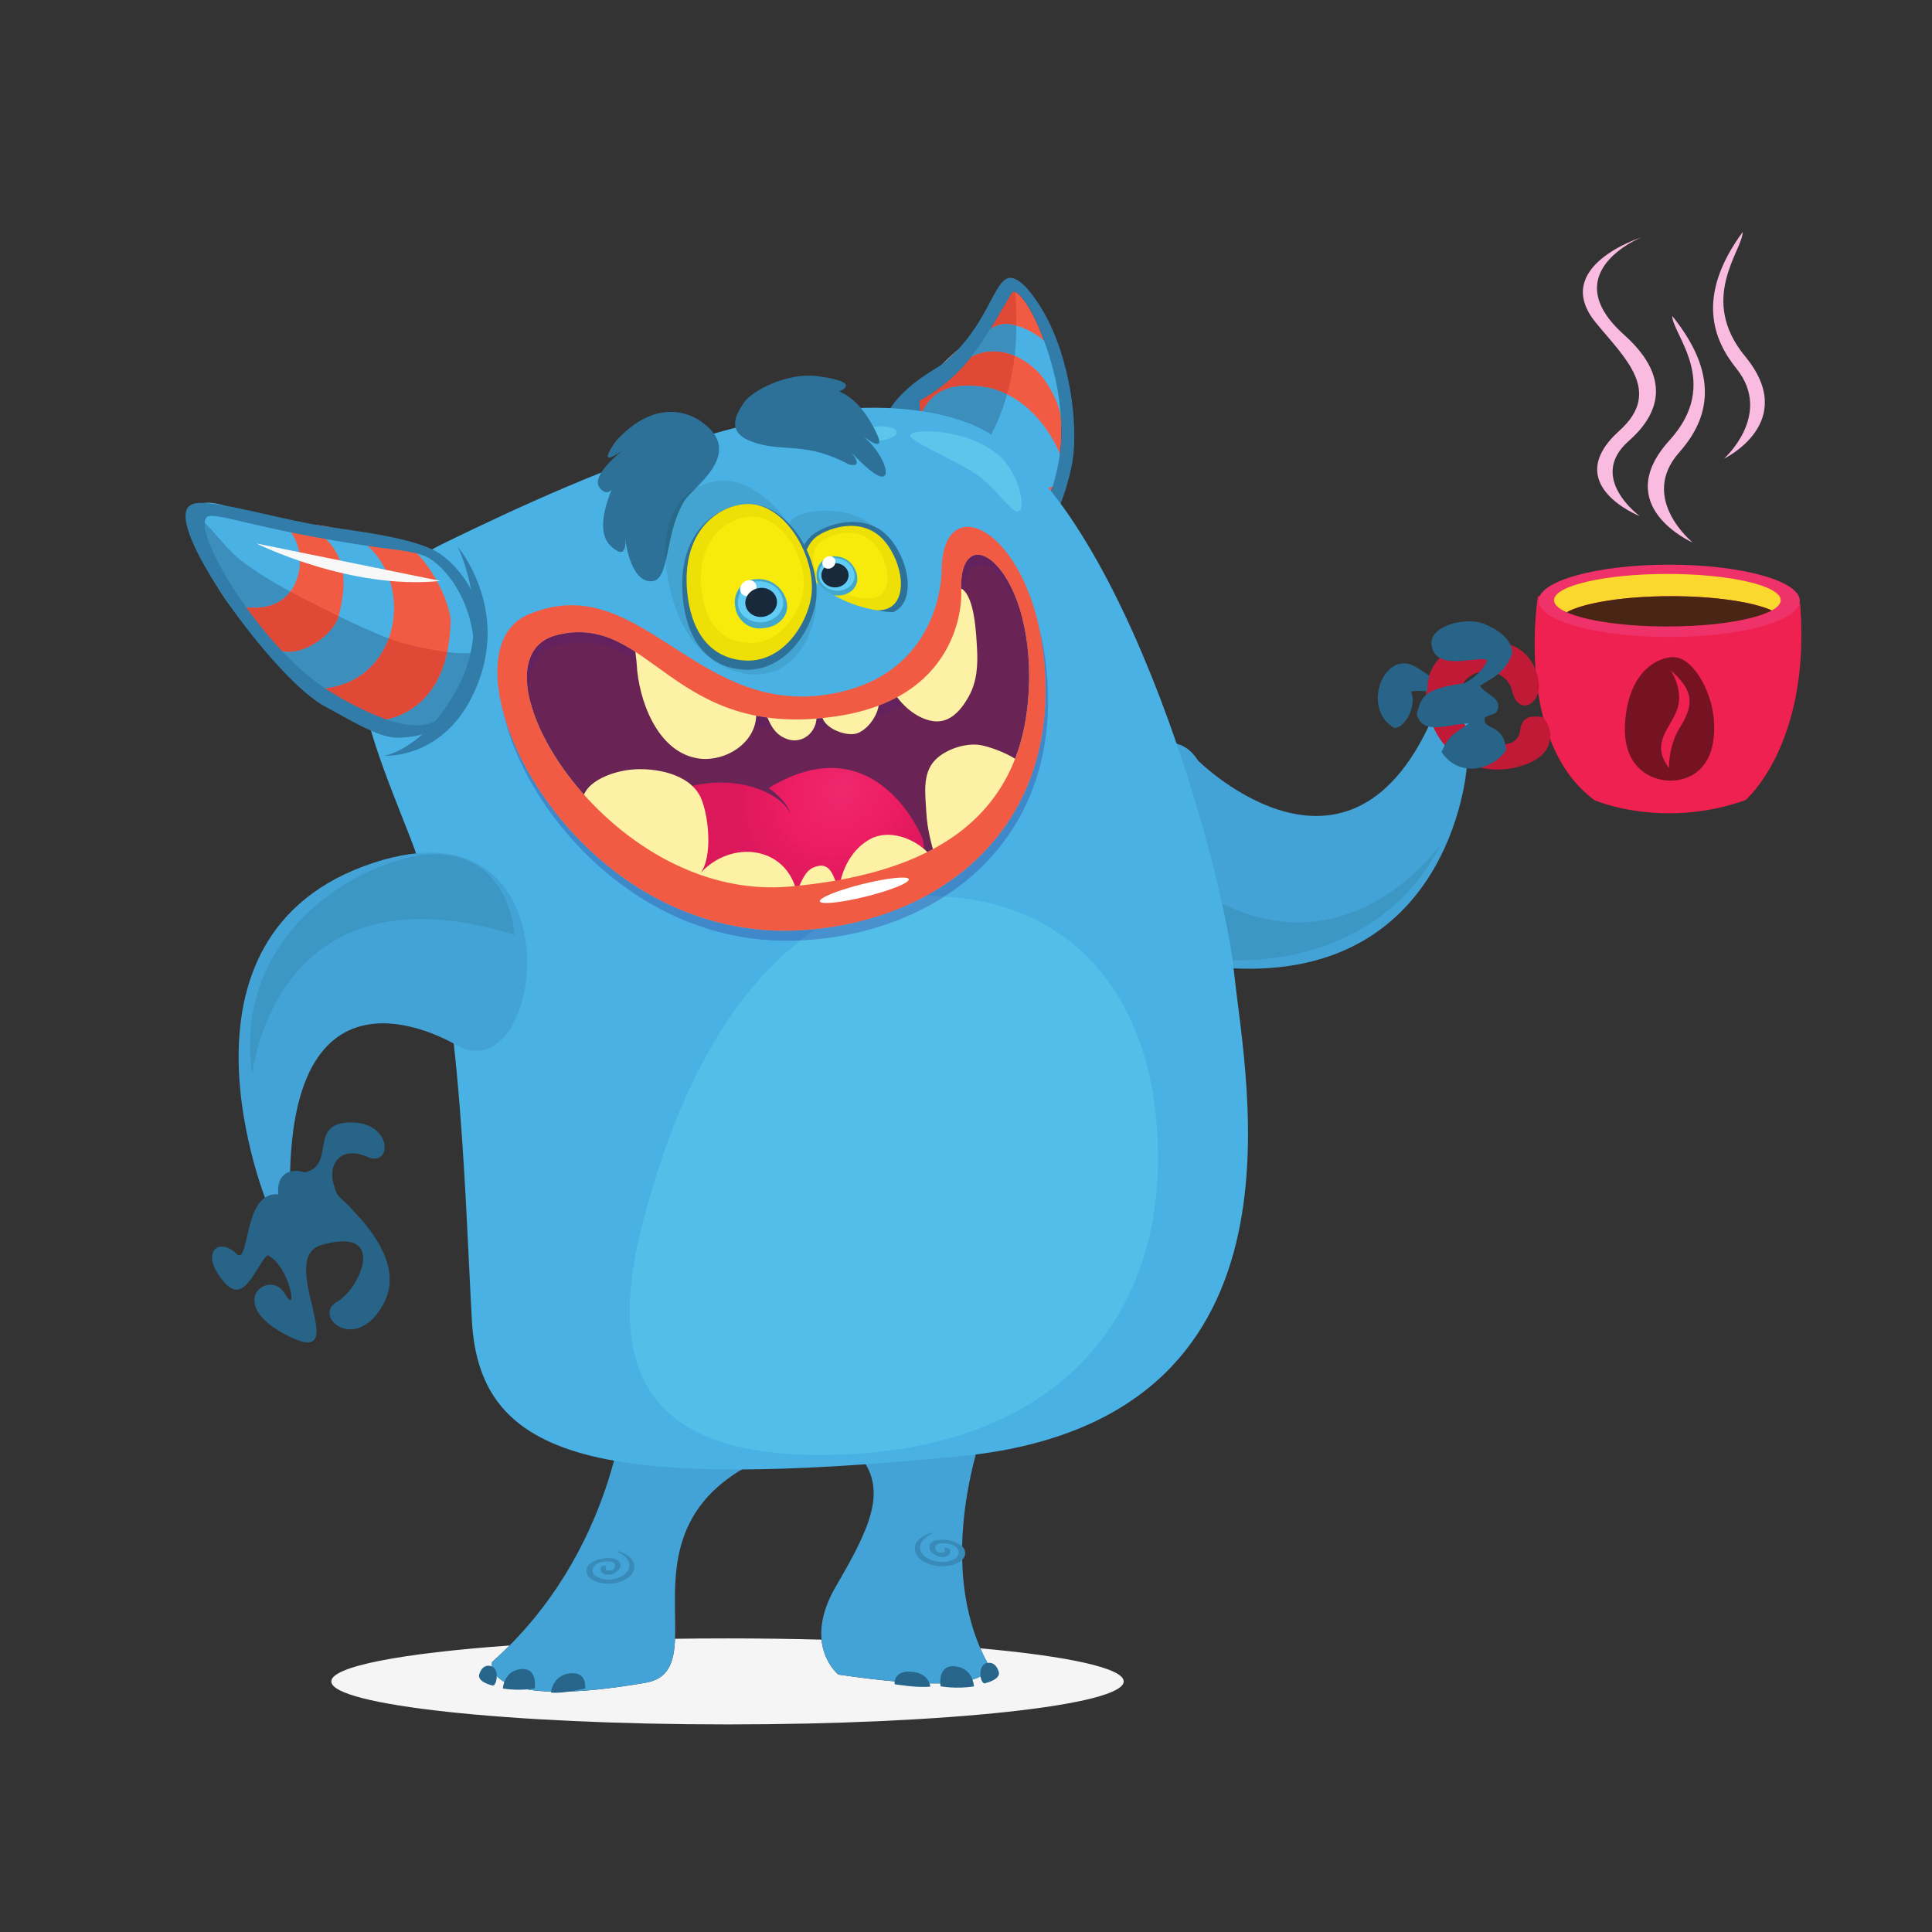 <svg xmlns="http://www.w3.org/2000/svg" xmlns:xlink="http://www.w3.org/1999/xlink" width="125" viewBox="-15 -15 400 400" height="125" version="1.0"><rect x="-15" y="-15" width="400" height="400" fill="#333333" stroke="none"/><defs><clipPath id="a"><path d="M 53.422 324.156 L 217.82 324.156 L 217.82 342.023 L 53.422 342.023 Z M 53.422 324.156"/></clipPath><clipPath id="b"><path d="M 114 144 L 176.395 144 L 176.395 173.375 L 114 173.375 Z M 114 144"/></clipPath><clipPath id="c"><path d="M 175.898 158.379 C 175.898 158.379 166.332 134.66 144.16 148.156 C 144.16 148.156 147.805 150.625 148.621 153.418 C 145.457 146.578 125.59 141.832 114.051 157.492 C 114.051 157.492 119.031 161.793 128.992 167.645 C 150.789 180.461 179.914 168.137 175.898 158.379"/></clipPath><clipPath id="d"><path d="M 175.898 158.379 C 175.898 158.379 166.332 134.66 144.16 148.156 C 144.16 148.156 147.805 150.625 148.621 153.418 C 145.457 146.578 125.59 141.832 114.051 157.492 C 114.051 157.492 119.031 161.793 128.992 167.645 C 150.789 180.461 179.914 168.137 175.898 158.379"/></clipPath><clipPath id="e"><path d="M 200.016 166.672 L 160.086 103.082 L 93.953 148.449 L 133.879 212.039 Z M 200.016 166.672"/></clipPath><clipPath id="g"><path d="M 302.629 108.43 L 357.961 108.43 L 357.961 153.469 L 302.629 153.469 Z M 302.629 108.43"/></clipPath><clipPath id="h"><path d="M 339 33.039 L 351 33.039 L 351 80 L 339 80 Z M 339 33.039"/></clipPath><radialGradient gradientTransform="matrix(-.879 .603 -.497 -.791 159.206 148.788)" xmlns:xlink="http://www.w3.org/1999/xlink" gradientUnits="userSpaceOnUse" xlink:type="simple" r="23.539" xlink:actuate="onLoad" cx="0" id="f" cy="0" xlink:show="other" fx="0" fy="0"><stop stop-color="#EF286D" offset="0"/><stop stop-color="#EF276C" offset=".031"/><stop stop-color="#EF276B" offset=".059"/><stop stop-color="#EF276B" offset=".07"/><stop stop-color="#EF266B" offset=".082"/><stop stop-color="#EF266B" offset=".094"/><stop stop-color="#EE266B" offset=".105"/><stop stop-color="#EE256A" offset=".117"/><stop stop-color="#EE256A" offset=".145"/><stop stop-color="#EE256A" offset=".156"/><stop stop-color="#EE2469" offset=".168"/><stop stop-color="#EE2469" offset=".18"/><stop stop-color="#EE2369" offset=".191"/><stop stop-color="#EE2368" offset=".215"/><stop stop-color="#EE2368" offset=".227"/><stop stop-color="#EE2268" offset=".23"/><stop stop-color="#EE2267" offset=".277"/><stop stop-color="#EE2167" offset=".297"/><stop stop-color="#EE2167" offset=".316"/><stop stop-color="#EE2167" offset=".324"/><stop stop-color="#EE2066" offset=".332"/><stop stop-color="#EE1F66" offset=".352"/><stop stop-color="#EE1F65" offset=".371"/><stop stop-color="#EE1F65" offset=".391"/><stop stop-color="#EE1F64" offset=".406"/><stop stop-color="#EE1E64" offset=".422"/><stop stop-color="#EE1E64" offset=".438"/><stop stop-color="#EE1D63" offset=".453"/><stop stop-color="#ED1D63" offset=".469"/><stop stop-color="#EC1D62" offset=".5"/><stop stop-color="#EC1D62" offset=".508"/><stop stop-color="#EB1D62" offset=".539"/><stop stop-color="#EB1D62" offset=".566"/><stop stop-color="#EA1C62" offset=".578"/><stop stop-color="#E91C62" offset=".582"/><stop stop-color="#E91B61" offset=".586"/><stop stop-color="#E81B61" offset=".59"/><stop stop-color="#E71B60" offset=".613"/><stop stop-color="#E71B60" offset=".637"/><stop stop-color="#E61A60" offset=".656"/><stop stop-color="#E51A5F" offset=".676"/><stop stop-color="#E41A5F" offset=".715"/><stop stop-color="#E41A5F" offset=".723"/><stop stop-color="#E31A5F" offset=".738"/><stop stop-color="#E31A5E" offset=".754"/><stop stop-color="#E2195E" offset=".766"/><stop stop-color="#E2195E" offset=".777"/><stop stop-color="#E1195E" offset=".805"/><stop stop-color="#E1195D" offset=".816"/><stop stop-color="#E1195D" offset=".824"/><stop stop-color="#E0195D" offset=".832"/><stop stop-color="#DF185D" offset=".852"/><stop stop-color="#DF185D" offset=".859"/><stop stop-color="#DE185C" offset=".875"/><stop stop-color="#DD185C" offset=".891"/><stop stop-color="#DD185C" offset=".918"/><stop stop-color="#DC185B" offset=".926"/><stop stop-color="#DC185B" offset=".941"/><stop stop-color="#DB185B" offset=".953"/><stop stop-color="#DA185B" offset=".977"/><stop stop-color="#DA185A" offset=".98"/><stop stop-color="#DA185A" offset="1"/></radialGradient></defs><g clip-path="url(#a)"><path fill="#F5F5F5" d="M 135.621 324.215 C 131.938 324.215 128.312 324.242 124.758 324.293 C 124.562 329.121 123.469 332.594 118.613 333.402 C 110.914 334.734 105.066 335.25 100.637 335.25 C 85.348 335.25 86.875 329.113 86.875 329.113 C 88.137 327.988 89.348 326.844 90.5 325.684 C 68.266 327.277 53.594 330.012 53.594 333.121 C 53.594 338.039 90.316 342.023 135.621 342.023 C 180.926 342.023 217.652 338.039 217.652 333.121 C 217.652 330.363 206.102 327.898 187.965 326.266 C 188.289 327.012 188.629 327.75 189 328.484 C 189 328.484 193.105 333.531 178.602 333.531 C 174.023 333.531 167.586 333.027 158.582 331.703 C 158.582 331.703 155.559 329.289 155.09 324.469 C 148.852 324.305 142.328 324.215 135.621 324.215"/></g><path fill="#43A3D6" d="M 163.391 286.879 C 168.535 293.801 165.203 301.246 158.074 313.422 C 150.941 325.602 158.582 331.703 158.582 331.703 C 196.102 337.219 189 328.484 189 328.484 C 176.973 304.559 191.289 273.777 191.289 273.777 C 191.289 273.777 186.449 266.348 174.219 272.957 C 163.754 278.609 163.391 286.879 163.391 286.879"/><path fill="#28658B" d="M 191.785 331.172 C 191.785 331.172 191.285 328.895 189.316 329.312 C 187.344 329.734 187.887 333.434 188.816 333.527 C 192.426 332.648 191.785 331.172 191.785 331.172"/><path fill="#28658B" d="M 186.656 334.148 C 186.656 334.148 186.453 330.328 182.715 329.988 C 178.977 329.648 179.734 334.121 179.734 334.121 C 179.734 334.121 182.922 334.754 186.656 334.148"/><path fill="#28658B" d="M 177.613 334.188 C 177.613 334.188 177.391 331.336 173.605 331.109 C 169.816 330.887 170.227 333.703 170.227 333.703 C 170.227 333.703 175.125 334.516 177.613 334.188"/><path fill="#388AB8" d="M 184.727 305.934 C 183.941 303.484 176.652 302.773 177.488 305.734 C 177.773 306.738 179.734 307.934 181.215 307.098 C 181.887 306.719 182.078 305.43 180.766 305.43 C 180.582 305.43 180.406 305.566 180.586 305.68 C 180.715 305.863 180.719 306.031 180.594 306.195 C 180.531 306.277 180.469 306.359 180.402 306.445 C 179.164 306.551 178.578 306.203 178.645 305.395 C 178.609 304.281 180.562 304.395 181.68 304.688 C 183.328 305.113 183.898 306.406 183.215 307.285 C 182.836 307.773 182.121 308.066 181.359 308.258 C 179.582 308.711 177.289 308.07 176.207 307.008 C 174.594 305.422 175.902 303.387 177.941 302.539 C 178.117 302.469 177.965 302.266 177.773 302.332 C 176.051 302.949 174.617 303.863 174.438 305.246 C 174.246 306.75 175.285 308.094 177.441 308.859 C 180.891 310.082 185.578 308.598 184.727 305.934"/><path fill="#43A3D6" d="M 143.156 286.875 C 111.293 301.09 134.113 330.816 118.613 333.402 C 84.34 339.32 86.875 329.113 86.875 329.113 C 112.582 306.262 114.406 274.953 114.406 274.953 C 114.406 274.953 119.016 267.77 130.668 274.16 C 140.633 279.621 143.156 286.875 143.156 286.875"/><path fill="#28658B" d="M 84.219 331.711 C 84.219 331.711 84.699 329.512 86.574 329.914 C 88.457 330.32 87.934 333.898 87.047 333.988 C 83.613 333.137 84.219 331.711 84.219 331.711"/><path fill="#28658B" d="M 89.105 334.586 C 89.105 334.586 89.301 330.898 92.863 330.566 C 96.426 330.238 95.703 334.562 95.703 334.562 C 95.703 334.562 92.664 335.172 89.105 334.586"/><path fill="#28658B" d="M 99.066 335.414 C 99.066 335.414 99.371 331.84 103 331.445 C 106.625 331.043 106.148 334.578 106.148 334.578 C 106.148 334.578 101.438 335.742 99.066 335.414"/><path fill="#388AB8" d="M 106.508 309.645 C 107.254 307.277 114.203 306.594 113.402 309.453 C 113.133 310.422 111.262 311.578 109.855 310.77 C 109.211 310.406 109.031 309.156 110.281 309.156 C 110.457 309.156 110.621 309.289 110.453 309.395 C 110.332 309.574 110.328 309.742 110.445 309.898 C 110.504 309.977 110.566 310.059 110.629 310.137 C 111.809 310.242 112.363 309.906 112.301 309.125 C 112.336 308.047 110.473 308.156 109.41 308.441 C 107.844 308.855 107.301 310.105 107.949 310.953 C 108.309 311.422 108.988 311.707 109.715 311.895 C 111.41 312.328 113.59 311.711 114.621 310.684 C 116.16 309.152 114.918 307.184 112.969 306.363 C 112.801 306.293 112.949 306.102 113.133 306.164 C 114.773 306.762 116.141 307.645 116.305 308.984 C 116.488 310.438 115.504 311.734 113.449 312.473 C 110.164 313.656 105.695 312.219 106.508 309.645"/><path fill="#F25B43" d="M 194.641 45.383 C 195.094 45.352 195.512 45.523 195.887 45.898 C 199.27 49.086 202.273 57.953 203.477 63.312 C 204.836 69.367 204.984 75.023 204.48 78.754 C 204.125 81.406 202.863 87.645 201.395 88.746 C 199.25 90.355 193.105 89.219 190.688 88.328 C 183.5 85.676 175.645 78.59 175.363 67.965 C 185.984 62.172 189.625 53.496 194.641 45.383"/><path fill="#4AB1E4" d="M 203.98 60.559 C 204.004 55.719 195.965 51.527 192.48 52.129 C 188.938 52.734 185.059 57.211 183.57 60.613 C 188.234 56.352 194.668 56.844 199.754 61.867 C 201.773 63.867 203.852 67.637 204.492 70.516 C 205.117 73.293 204.672 76.383 204.953 79.059 C 205.008 79.637 205.074 80.25 205.211 80.82 C 202.301 72.688 196.02 66.008 188.262 65.047 C 185.461 64.699 182.285 64.691 179.793 66.055 C 176.043 68.113 175.203 72.121 173.496 76.316 C 178.051 73.148 184.434 72.844 189.453 76.324 C 191.395 77.672 193.223 79.129 195.039 80.785 C 196.781 82.371 198.836 84.953 200.973 85.773 C 204.332 87.062 206.18 81.293 206.582 78.582 C 207.223 74.238 207.203 71.297 206.062 66.863 C 205.688 65.41 205.613 63.73 204.957 62.363 L 203.98 60.559" fill-rule="evenodd"/><path fill="#E14937" d="M 190.707 57.727 C 189.129 57.727 187.578 58.094 186.125 58.832 C 183.43 62.246 180.086 65.391 175.363 67.965 C 175.383 68.695 175.438 69.402 175.527 70.098 C 175.68 70.121 175.836 70.145 175.988 70.168 C 176.863 68.48 177.992 67.043 179.793 66.055 C 181.445 65.152 183.395 64.852 185.34 64.852 C 186.328 64.852 187.316 64.93 188.262 65.047 C 190.105 65.273 191.859 65.824 193.508 66.641 C 194.164 64.328 194.734 61.656 195.078 58.652 C 193.633 58.035 192.16 57.727 190.707 57.727 M 194.738 45.379 C 194.707 45.379 194.672 45.379 194.641 45.383 C 193.07 47.922 191.633 50.52 190.078 53.062 C 190.875 52.594 191.684 52.262 192.48 52.129 C 192.703 52.086 192.945 52.07 193.203 52.07 C 193.859 52.07 194.617 52.191 195.414 52.414 C 195.414 51.812 195.402 51.203 195.379 50.586 C 195.324 49.113 195.457 47.309 195.199 45.852 C 195.172 45.719 195.152 45.578 195.133 45.434 C 195.008 45.398 194.875 45.379 194.738 45.379"/><path fill="#3C8EBD" d="M 185.34 64.852 C 183.395 64.852 181.445 65.152 179.793 66.055 C 177.992 67.043 176.863 68.48 175.988 70.168 C 179.211 70.676 182.301 71.453 185.23 72.531 C 186.91 73.148 188.566 73.977 190.191 74.988 C 191.129 73.234 192.438 70.414 193.508 66.641 C 191.859 65.824 190.105 65.273 188.262 65.047 C 187.316 64.93 186.328 64.852 185.34 64.852 M 193.203 52.07 C 192.945 52.07 192.703 52.086 192.48 52.129 C 191.684 52.262 190.875 52.594 190.078 53.062 C 188.871 55.031 187.594 56.973 186.125 58.832 C 187.578 58.094 189.129 57.727 190.707 57.727 C 192.16 57.727 193.633 58.035 195.078 58.652 C 195.297 56.707 195.422 54.629 195.414 52.414 C 194.617 52.191 193.859 52.07 193.203 52.07"/><path fill="#E5CED1" d="M 183.504 57.195 C 182.34 58.266 181.113 59.395 179.934 60.5 C 180.172 60.34 180.367 60.199 180.508 60.078 C 181.621 59.129 182.613 58.164 183.504 57.195"/><path fill="#327CA9" d="M 180.02 85.422 C 183.352 88.641 190.527 92.523 195.473 92.562 C 197.512 92.574 201.609 92.77 203.355 91.277 C 204.785 90.051 206.57 83.465 207.047 80.566 C 208.301 72.965 206.531 59 201.02 49.523 C 199.465 46.859 196.367 42.16 193.848 42.551 C 190.617 43.266 189.578 52.352 180.508 60.078 C 178.781 61.551 169.207 65.852 167.27 74.254 C 166.23 78.777 174.438 80.023 180.02 85.422 M 175.363 67.965 C 185.984 62.172 189.625 53.496 194.641 45.383 C 195.094 45.352 195.512 45.523 195.887 45.898 C 199.27 49.086 202.273 57.953 203.477 63.312 C 204.836 69.367 204.984 75.023 204.48 78.754 C 204.125 81.406 202.863 87.645 201.395 88.746 C 199.25 90.355 193.105 89.219 190.688 88.328 C 183.5 85.676 175.645 78.59 175.363 67.965"/><path fill="#43A3D6" d="M 233.047 142.469 C 233.047 142.469 266.004 175.297 283.109 129.871 C 283.109 129.871 287.398 127.008 288.828 132.449 C 290.258 137.887 288.637 144.188 288.637 144.188 C 288.637 144.188 285.195 190.949 235.184 185.055 C 185.086 179.156 221.422 124.188 233.047 142.469"/><path fill="#3D97C4" d="M 283.195 159.906 C 283.195 159.906 271.949 175.969 253.738 175.969 C 248.949 175.969 243.684 174.859 238.012 172.059 C 239.012 176.586 239.746 180.578 240.195 183.82 C 240.617 183.828 241.051 183.832 241.48 183.832 C 256.453 183.832 274.41 177.621 283.195 159.906"/><path fill="#4AB1E4" d="M 185.23 72.531 C 215.672 83.754 238.102 163.094 240.5 186.336 C 242.906 209.578 258.125 279.305 183.629 286.52 C 109.137 293.734 84.305 287.32 82.703 258.469 C 81.102 229.617 80.297 184.734 69.887 158.285 C 59.473 131.84 49.941 110.594 77.094 97.379 C 106.734 82.949 154.793 61.312 185.23 72.531"/><path fill="#53BFE8" d="M 180.48 170.641 C 172.055 176.043 161.828 179.102 151.078 179.695 C 150.988 179.699 150.898 179.707 150.809 179.711 C 137 190.207 127.805 207.969 122.492 223.539 C 112.633 252.449 105.555 286.227 154.594 286.227 C 202.863 286.227 224.754 258.832 224.754 224.832 C 224.754 192.176 207.625 172.172 180.48 170.641"/><path fill="#4AB1E4" d="M 82.941 123.727 C 87.371 117.059 83.637 107.895 77.953 102.27 C 74.832 99.184 71.035 98.191 66.684 97.246 C 61.375 96.086 56.113 95.184 50.793 93.906 C 45.738 92.695 40.805 92.043 35.723 90.898 C 33 90.277 26.926 87.562 25.527 90.234 C 23.652 93.812 27.043 100.75 28.742 104.16 C 30.938 108.562 34.219 112.758 37.727 116.32 C 40.578 119.219 43.711 121.824 46.574 124.73 C 49.75 127.941 53.336 130.969 57.578 132.875 C 64.676 136.059 71.984 139.492 77.531 133.574 C 80.82 130.07 82.609 126.59 83.461 121.824 L 82.941 123.727"/><path fill="#F25B43" d="M 67.547 97.105 C 72.926 98.66 78.438 109.59 78.297 113.91 C 77.734 131.449 66.645 134.105 62.766 134.238 C 59.645 134.344 52.961 129.02 49.965 127.652 C 61.004 127.68 66.672 119.164 66.578 110.648 C 66.484 102.125 60.621 93.602 48.602 93.641 C 56.832 98.539 57.098 104.855 55.113 112.555 C 54.355 115.508 49.629 119.699 45.129 119.938 C 39.898 120.215 36.348 114.75 33.871 110.422 C 38.875 111.473 43.691 110.68 45.969 106.07 C 47.883 102.195 47.465 96.949 43.965 93.73 L 67.547 97.105" fill-rule="evenodd"/><path fill="#F8F8F8" d="M 76.199 105.277 L 38.09 97.52 C 38.09 97.52 57.465 107.215 76.199 105.277" fill-rule="evenodd"/><path fill="#E5CED1" d="M 54.297 131.117 C 56.543 132.668 58.996 134.09 61.48 135.121 C 61.426 134.922 61.371 134.719 61.316 134.52 C 60.07 133.996 58.82 133.434 57.578 132.875 C 56.438 132.363 55.348 131.77 54.297 131.117 M 24.941 91.137 C 24.957 91.445 24.98 91.75 25.016 92.055 C 25.043 91.789 25.086 91.527 25.145 91.281 C 25.078 91.23 25.012 91.184 24.941 91.137"/><path fill="#3C8EBD" d="M 61.316 134.52 C 61.371 134.719 61.426 134.922 61.48 135.121 C 63.992 136.168 66.535 136.824 68.934 136.824 C 69.223 136.824 69.512 136.812 69.797 136.793 C 67.078 136.703 64.207 135.73 61.316 134.52 M 84.359 120.73 C 84.074 121.664 83.668 122.574 83.125 123.441 C 82.496 126.059 81.527 128.289 80.102 130.391 C 82.777 127.328 84.918 123.625 84.375 120.762 L 84.359 120.73"/><path fill="#3C8EBD" d="M 55.109 112.574 C 54.332 115.527 49.617 119.699 45.129 119.938 C 45 119.941 44.871 119.945 44.75 119.945 C 43.879 119.945 43.059 119.789 42.285 119.504 C 43.734 121.355 45.238 123.16 46.848 124.832 C 48.711 126.773 51.324 129.062 54.297 131.117 C 55.348 131.77 56.438 132.363 57.578 132.875 C 58.82 133.434 60.07 133.996 61.316 134.52 C 64.207 135.73 67.078 136.703 69.797 136.793 C 71.406 136.684 72.941 136.258 74.34 135.426 C 76.012 134.438 78.191 132.578 80.102 130.391 C 81.527 128.289 82.496 126.059 83.125 123.441 C 83.668 122.574 84.074 121.664 84.359 120.73 L 83.812 119.449 C 83.609 120.031 82.551 120.254 81.059 120.254 C 80.059 120.254 78.859 120.156 77.59 119.992 C 74.992 132.094 66.145 134.121 62.766 134.238 C 62.738 134.238 62.703 134.238 62.672 134.238 C 59.512 134.238 52.934 129.004 49.965 127.652 C 49.98 127.652 49.996 127.652 50.016 127.652 C 58.141 127.652 63.348 123.02 65.48 117.168 C 61.988 115.852 58.512 114.242 55.109 112.574 M 25.145 91.281 C 25.086 91.527 25.043 91.789 25.016 92.055 C 25.785 98.801 31.355 105.18 35.66 110.719 C 36.309 110.793 36.949 110.836 37.574 110.836 C 40.602 110.836 43.312 109.887 45.105 107.488 C 41.547 105.562 38.074 103.473 34.953 101.074 C 31.324 98.285 28.684 93.801 25.145 91.281"/><path fill="#E14937" d="M 65.48 117.168 C 63.348 123.02 58.141 127.652 50.016 127.652 C 49.996 127.652 49.98 127.652 49.965 127.652 C 52.934 129.004 59.512 134.238 62.672 134.238 C 62.703 134.238 62.738 134.238 62.766 134.238 C 66.145 134.121 74.992 132.094 77.59 119.992 C 73.5 119.465 68.672 118.301 67.312 117.832 C 66.703 117.621 66.09 117.398 65.48 117.168 M 45.105 107.488 C 43.312 109.887 40.602 110.836 37.574 110.836 C 36.949 110.836 36.309 110.793 35.66 110.719 C 35.965 111.109 36.262 111.496 36.555 111.883 C 38.434 114.367 40.305 116.98 42.285 119.504 C 43.059 119.789 43.879 119.945 44.75 119.945 C 44.871 119.945 45 119.941 45.129 119.938 C 49.617 119.699 54.332 115.527 55.109 112.574 C 53.234 111.656 51.387 110.723 49.57 109.809 C 48.078 109.059 46.586 108.289 45.105 107.488"/><path fill="#327CA9" d="M 79.684 131.012 C 76.508 133.902 74.184 135.781 68.793 134.992 C 64.094 134.305 54.672 129.527 49.902 125.797 C 36.949 115.684 24.254 94.027 28.039 91.906 C 30.582 91.195 38.473 94.691 62.391 98.211 C 66.504 98.82 71.727 99.125 74.117 100.73 C 80.188 104.801 84.383 114.734 82.859 123.66 C 87.906 114.375 82.418 104.23 76.398 99.875 C 71.09 96.039 57.621 94.961 49.602 93.504 C 39.477 91.664 26.926 87.785 24.449 89.59 C 18.18 93.137 41.953 125.875 52.344 131.305 C 56.594 133.527 63.199 137.73 67.121 137.738 C 72.75 137.75 77.469 135.723 79.684 131.012" fill-rule="evenodd"/><path fill="#327CA9" d="M 79.75 98.168 C 79.75 98.168 87.293 113.207 79.836 127.246 C 72.969 140.172 64.57 141.465 64.57 141.465 C 64.57 141.465 78.266 142.434 84.27 125.633 C 89.859 110.008 79.75 98.168 79.75 98.168"/><path fill="#5CC5EB" d="M 177.004 74.312 C 175.281 74.312 174.02 74.535 173.586 74.859 C 172.195 75.898 181.414 79.613 186.32 82.66 C 190.859 85.473 194.121 90.91 195.691 90.91 C 195.82 90.91 195.938 90.871 196.043 90.793 C 197.434 89.754 195.77 82.371 191.355 78.902 C 186.91 75.402 180.82 74.312 177.004 74.312"/><path fill="#5CC5EB" d="M 167.418 73.258 C 165.941 73.258 164.371 73.586 163.438 74.137 C 162.164 74.895 162.574 75.797 164.367 76.152 C 164.859 76.246 165.402 76.293 165.957 76.293 C 167.434 76.293 168.996 75.969 169.926 75.418 C 171.207 74.66 170.789 73.758 168.996 73.402 C 168.508 73.305 167.969 73.258 167.418 73.258"/><path fill="#43A3D6" d="M 79.891 201.613 C 79.891 201.613 44.156 179.102 45.047 232.148 L 40.555 234.781 C 40.555 234.781 16.965 178.691 62.176 163.684 C 84.281 156.344 93.16 169.199 94.055 182.059 C 94.887 194.082 88.738 206.109 79.891 201.613"/><path fill="#3D97C4" d="M 75.223 161.828 C 62.062 161.828 32.727 176.77 37.215 207.664 C 37.215 207.664 40.27 175.285 72.184 175.285 C 77.727 175.285 84.133 176.262 91.551 178.551 C 91.551 178.551 90.797 162.832 76.266 161.863 C 75.934 161.84 75.582 161.828 75.223 161.828"/><path fill="#286388" d="M 54.238 230.648 C 54.684 233.172 56.621 233.609 58.23 235.801 C 62.547 240.195 68.227 247.832 64.441 254.883 C 58.691 265.59 49.484 257.422 54.836 254.48 C 59.402 251.977 65.543 238.727 51.523 242.773 C 41.969 245.535 58.547 268.52 44.785 261.664 C 31.023 254.805 40.887 247.527 43.918 252.777 C 46.949 258.027 44.871 246.805 40.352 244.867 C 37.766 247.453 35.555 255.406 31.309 250.359 C 26.141 244.223 30.387 241.039 33.891 244.543 C 36.797 247.453 35.184 231.617 42.609 232.266 C 42.199 228.078 45.023 226.699 48.102 227.742 C 54.836 226.199 48.426 217.078 58.113 217.402 C 66.344 217.676 66.188 226.773 61.02 224.508 C 55.27 221.992 52.621 226.445 54.238 230.648"/><path fill="#43A3D1" d="M 156.031 90.742 C 152.742 90.742 149.953 91.566 149.102 92.461 C 148.789 92.793 148.559 93.195 148.395 93.652 C 149.453 95.184 150.391 96.82 151.184 98.48 C 151.535 97.629 152.07 96.848 152.742 96.145 C 153.875 94.953 157.574 93.051 161.535 93.051 C 162.996 93.051 164.492 93.309 165.91 93.957 C 163.078 91.562 159.309 90.742 156.031 90.742"/><path fill="#2D7199" d="M 152.742 96.145 C 150.594 98.398 149.832 101.461 152.035 104.957 C 154.723 109.23 162.363 112.859 168.367 112.156 C 174.453 111.441 173.992 102.844 169.77 97.152 C 164.371 89.875 154.707 94.082 152.742 96.145"/><path fill="#EEDF07" d="M 153.441 96.641 C 151.543 98.676 150.883 101.461 152.867 104.66 C 155.293 108.562 162.129 111.918 167.484 111.316 C 172.906 110.703 172.441 102.871 168.641 97.664 C 163.777 91.004 155.184 94.77 153.441 96.641"/><path fill="#F8EA0A" d="M 154.691 97.426 C 153.215 99.008 152.699 101.172 154.242 103.66 C 156.129 106.699 161.449 109.309 165.613 108.836 C 169.828 108.363 169.469 102.27 166.512 98.223 C 162.73 93.043 156.047 95.973 154.691 97.426"/><path fill="#41A7CD" d="M 154.055 104.168 C 153.961 106.152 155.676 108.352 158.105 108.273 C 160.375 108.488 162.5 107.012 162.496 104.852 C 162.492 102.691 160.812 100.34 158.105 100.199 C 155.852 99.836 153.922 101.934 154.055 104.168"/><path fill="#61CCF5" d="M 154.551 104.18 C 154.602 105.875 156.355 107.312 158.367 107.316 C 160.336 107.32 162.07 105.891 161.926 104.055 C 161.777 102.211 160.184 100.625 157.953 100.551 C 155.945 100.484 154.496 102.332 154.551 104.18"/><path fill="#17293B" d="M 155.055 104.105 C 155.059 105.492 156.32 106.617 157.879 106.613 C 159.434 106.609 160.691 105.484 160.691 104.094 C 160.688 102.711 159.426 101.586 157.871 101.59 C 156.312 101.594 155.051 102.723 155.055 104.105"/><path fill="#FFF" d="M 155.324 101.977 C 155.547 102.629 156.309 102.922 157.023 102.629 C 157.742 102.34 158.145 101.578 157.922 100.926 C 157.699 100.273 156.938 99.98 156.223 100.27 C 155.504 100.562 155.102 101.324 155.324 101.977"/><path fill="#4AB1E4" d="M 149.484 99.906 C 149.484 99.906 154.637 111.871 172.621 111.871 C 172.621 111.871 165.809 114.164 157.305 110.594 C 150.27 107.211 149.484 99.906 149.484 99.906"/><path fill="#692455" d="M 100.301 116.484 C 109.992 114.078 115.91 119.504 123.625 124.926 C 131.449 130.43 141.121 135.93 158.457 133.258 C 185.008 129.168 184.02 107.758 184.02 107.758 C 183.188 90.641 200.328 102.793 197.82 130.312 C 195.406 156.824 174.391 166.227 148.539 168.551 C 110.164 171.996 80.773 121.34 100.301 116.484"/><path fill="#3F89CB" d="M 89.25 132.688 C 93.559 152.289 115.809 179.781 147.941 179.781 C 148.887 179.781 149.844 179.758 150.809 179.711 C 151.918 178.863 153.062 178.066 154.234 177.316 C 153.02 177.449 151.793 177.551 150.562 177.617 C 149.508 177.676 148.465 177.707 147.43 177.707 C 116.414 177.707 94.605 152.094 89.25 132.688 M 200.023 114.453 C 200.902 118.34 201.438 122.727 201.473 127.582 C 201.617 148.055 191.371 162.57 176.598 170.547 C 176.758 170.547 176.914 170.547 177.078 170.547 C 178.227 170.547 179.363 170.578 180.48 170.641 C 193.418 162.348 202.121 148.535 201.988 129.66 C 201.945 123.918 201.207 118.828 200.023 114.453"/><path fill="#4991CE" d="M 177.078 170.547 C 176.914 170.547 176.758 170.547 176.598 170.547 C 169.891 174.172 162.254 176.445 154.234 177.316 C 153.062 178.066 151.918 178.863 150.809 179.711 C 150.898 179.707 150.988 179.699 151.078 179.695 C 161.828 179.102 172.055 176.043 180.48 170.641 C 179.363 170.578 178.227 170.547 177.078 170.547"/><path fill="#63225D" d="M 155.305 133.664 C 154.883 133.711 154.465 133.746 154.055 133.781 C 154.004 134.559 153.773 135.297 153.402 135.938 C 154.547 135.871 155.727 135.766 156.945 135.617 C 156.172 135.086 155.566 134.422 155.305 133.664 M 141.559 133.188 C 141.539 133.848 141.438 134.488 141.266 135.098 C 142.461 135.355 143.707 135.566 145.012 135.723 C 144.562 135.059 144.215 134.324 143.883 133.566 C 143.086 133.461 142.312 133.332 141.559 133.188 M 170.734 129.355 C 169.566 129.984 168.301 130.562 166.922 131.09 C 166.777 131.977 166.414 132.875 165.922 133.699 C 168.27 132.926 170.324 131.992 172.117 130.945 C 171.617 130.441 171.152 129.906 170.734 129.355 M 104.887 115.898 C 103.449 115.898 101.926 116.082 100.301 116.484 C 96.02 117.551 94.09 120.812 94.09 125.223 C 94.086 127.023 94.406 129.012 95.02 131.121 C 93.73 124.82 95.375 119.914 100.816 118.562 C 102.441 118.16 103.961 117.973 105.402 117.973 C 109.664 117.973 113.227 119.582 116.77 121.836 C 116.711 121.27 116.613 120.617 116.562 119.957 C 112.918 117.602 109.273 115.898 104.887 115.898 M 187.43 99.859 C 185.449 99.859 183.984 101.992 183.988 106.602 C 183.988 106.699 183.988 106.801 183.992 106.898 L 184.289 107.008 C 184.383 107.078 184.469 107.156 184.559 107.242 C 184.832 103.625 186.184 101.938 187.945 101.938 C 190.816 101.938 194.785 106.41 196.973 114.301 C 194.949 105.121 190.547 99.859 187.43 99.859"/><g clip-path="url(#b)"><g clip-path="url(#c)"><g clip-path="url(#d)"><g clip-path="url(#e)"><path fill="url(#f)" d="M 189.426 164.434 L 157.625 113.789 L 101.02 152.617 L 132.82 203.266 Z M 189.426 164.434"/></g></g></g></g><path fill="#FDF1A5" d="M 117.48 116.641 C 121.414 120.012 126 122.789 130.539 125.043 C 137.121 128.309 144.551 130.691 152 130.191 C 159.637 129.68 166.949 126.906 172.691 121.762 C 177.309 117.625 180.492 112.188 182.504 106.367 L 184.289 107.008 C 186.777 108.941 187.09 115.918 187.281 119.258 C 187.477 122.734 187.281 126.145 185.535 129.262 C 183.859 132.258 181.348 135.086 177.613 134.199 C 174.309 133.418 171.617 130.859 169.91 128.172 C 168.867 128.48 167.746 128.574 166.707 128.734 C 167.887 131.605 165.172 135.82 162.527 136.805 C 160.16 137.688 154.496 135.492 155.23 132.285 C 154.988 132.254 154.164 132.336 153.953 132.414 C 154.699 135.906 151.582 139.203 148.09 138.059 C 144.43 136.855 144.141 133.414 142.508 130.652 C 142.188 130.543 141.484 130.469 141.191 130.508 C 143.355 137.777 135.586 143.176 129.176 141.961 C 120.984 140.414 117.184 129.824 116.816 122.41 C 116.738 120.754 115.918 117.797 117.48 116.641"/><path fill="#FDF1A5" d="M 171.594 166.922 C 171.438 166.984 170.297 167.438 170.562 167.34 C 170.391 167.406 170.219 167.473 170.047 167.539 C 169.332 167.805 168.617 168.066 167.895 168.312 C 166.262 168.875 164.609 169.402 162.941 169.863 C 159.66 170.766 156.328 171.504 152.961 172.02 C 152.004 172.168 151.043 172.305 150.078 172.426 C 149.875 172.449 148.605 172.598 148.484 172.613 C 146.977 172.77 145.469 172.91 143.957 173.008 C 140.707 173.223 137.445 173.336 134.184 173.266 C 132.117 173.219 130.051 173.125 127.992 172.953 C 126.543 172.172 125.105 171.391 123.688 170.617 C 117.035 167.008 106.594 160.609 105.535 152.047 C 104.918 147.062 111.555 144.754 115.648 144.344 C 120.496 143.859 127.805 145.156 130.07 150.109 C 131.75 153.793 132.586 162.414 130.039 165.758 C 136.273 158.879 147.707 159.988 149.957 169.723 C 150.754 167.965 151.516 165.387 153.461 164.578 C 157.117 163.059 157.562 166.785 158.707 169.16 C 159.223 165.012 161.297 160.918 165.02 158.801 C 169.539 156.227 176.172 159.164 178.699 163.609 C 176.375 164.801 174.008 165.918 171.594 166.922"/><path fill="#FDF1A5" d="M 189.75 157.297 C 186.211 159.488 182.609 161.594 178.906 163.504 C 177.922 160.074 176.984 156.895 176.781 153.156 C 176.586 149.512 175.883 145.109 178.652 142.312 C 180.773 140.176 184.656 138.855 187.68 139.215 C 190.016 139.496 198.535 142.488 197.531 145.656 L 189.891 157.219 C 189.844 157.242 189.797 157.266 189.75 157.297"/><path fill="#F25B43" d="M 150.562 177.617 C 177.82 176.117 201.695 158.758 201.473 127.582 C 201.25 96.094 179.98 84.145 179.949 103.297 C 179.949 103.297 180.133 125.137 156.211 128.805 C 143.441 130.762 134.137 125.258 125.562 119.754 C 115.586 113.355 106.586 106.957 94.246 112.293 C 74.863 120.672 102.242 180.285 150.562 177.617 M 100.301 116.484 C 109.992 114.078 115.91 119.504 123.625 124.926 C 131.449 130.43 141.121 135.93 158.457 133.258 C 185.008 129.168 184.02 107.758 184.02 107.758 C 183.188 90.641 200.328 102.793 197.82 130.312 C 195.406 156.824 174.391 166.227 148.539 168.551 C 110.164 171.996 80.773 121.34 100.301 116.484"/><path fill="#FFF" d="M 154.742 171.613 C 154.918 172.332 159.191 171.887 164.277 170.621 C 169.367 169.359 173.348 167.75 173.168 167.035 C 172.992 166.316 168.723 166.762 163.633 168.027 C 158.547 169.289 154.562 170.895 154.742 171.613"/><path fill="#2D7199" d="M 130.805 72.758 C 130.805 72.758 122.695 65.328 112.637 76.172 C 112.637 76.172 107.766 82.672 114.012 78.176 C 114.012 78.176 106.922 83.539 109.246 86.113 C 111.566 88.688 112.637 84.227 112.637 84.227 C 112.637 84.227 107.305 94.176 111.434 98.035 C 115.562 101.891 114.289 95.43 114.289 95.43 C 114.289 95.43 115.035 104.699 119.309 105.32 C 124.051 106.012 122.203 95.672 126.859 88.453 C 128.477 85.945 138.961 79.039 130.805 72.758"/><path fill="#2D7199" d="M 139.141 68.203 C 137.191 70.957 135.133 74.781 141.426 76.707 C 147.719 78.629 151.895 76.438 160.793 81.168 C 160.793 81.168 165.055 82.414 159.656 76.918 C 159.656 76.918 165.773 83.945 167.73 83.676 C 169.691 83.414 167.039 77.645 163.152 74.914 C 163.152 74.914 168.773 79.516 166.5 74.746 C 164.23 69.98 161.734 67.348 158.758 66.027 C 158.758 66.027 163.941 64.172 154.344 62.891 C 147.938 62.035 140.762 65.918 139.141 68.203"/><path fill="#43A3D1" d="M 134.848 84.539 C 132.934 84.539 130.902 85.012 129.062 86.07 C 128.082 87.059 127.234 87.875 126.859 88.453 C 124.215 92.555 123.668 97.66 122.82 101.18 C 122.906 102.41 123.07 103.715 123.328 105.102 C 125.223 115.379 130.648 123.09 139.562 124.504 C 140.23 124.609 140.871 124.656 141.492 124.656 C 149.203 124.656 153.539 116.898 153.98 110.262 C 154.02 109.656 154.02 109.02 153.977 108.359 C 151.969 106.527 150.84 104.387 150.219 102.719 C 148.625 99.887 147.555 96.027 148.395 93.652 C 145.754 89.832 142.359 86.641 138.605 85.203 C 137.48 84.773 136.191 84.539 134.848 84.539"/><path fill="#3C97BF" d="M 148.395 93.652 C 147.555 96.027 148.625 99.887 150.219 102.719 C 149.609 101.086 149.484 99.906 149.484 99.906 C 149.484 99.906 149.887 100.84 150.859 102.188 C 150.574 100.852 150.715 99.605 151.184 98.48 C 150.391 96.82 149.453 95.184 148.395 93.652"/><path fill="#296A8A" d="M 151.184 98.48 C 150.715 99.605 150.574 100.852 150.859 102.188 C 151.332 102.844 151.941 103.594 152.703 104.387 C 151.738 102.715 151.492 101.16 151.766 99.773 C 151.582 99.34 151.387 98.91 151.184 98.48"/><path fill="#D7CE10" d="M 151.766 99.773 C 151.492 101.16 151.738 102.715 152.703 104.387 C 152.961 104.648 153.23 104.922 153.523 105.191 C 153.141 103.434 152.547 101.598 151.766 99.773"/><path fill="#43A3D1" d="M 149.484 99.906 C 149.484 99.906 149.609 101.086 150.219 102.719 C 150.84 104.387 151.969 106.527 153.977 108.359 C 153.914 107.352 153.762 106.285 153.523 105.191 C 153.23 104.922 152.961 104.648 152.703 104.387 C 151.941 103.594 151.332 102.844 150.859 102.188 C 149.887 100.84 149.484 99.906 149.484 99.906"/><path fill="#296A8A" d="M 129.062 86.07 C 125.242 88.266 122.242 92.98 122.82 101.18 C 123.668 97.66 124.215 92.555 126.859 88.453 C 127.234 87.875 128.082 87.059 129.062 86.07"/><path fill="#2D7199" d="M 126.336 108.461 C 127.066 117.195 131.281 123.34 139.301 123.652 C 147.316 123.965 152.738 116.082 153.871 109.801 C 155.156 102.68 150.125 91.672 142.242 89.605 C 136.496 88.098 125.031 92.949 126.336 108.461"/><path fill="#EEDF07" d="M 127.254 107.348 C 127.98 115.605 131.934 121.43 139.406 121.762 C 146.879 122.09 151.895 114.668 152.922 108.738 C 154.086 102.016 149.348 91.59 141.996 89.602 C 136.633 88.152 125.973 92.688 127.254 107.348"/><path fill="#F8EA0A" d="M 130.172 106.555 C 130.723 113.215 133.945 117.891 140.09 118.121 C 146.234 118.348 150.402 112.328 151.277 107.539 C 152.273 102.109 148.43 93.723 142.391 92.156 C 137.988 91.016 129.191 94.73 130.172 106.555"/><path fill="#41A7CD" d="M 137.23 110.668 C 137.488 113.168 140.051 115.598 143.086 115.039 C 145.973 114.879 148.352 112.621 147.938 109.918 C 147.52 107.211 144.969 104.586 141.555 104.922 C 138.656 104.895 136.637 107.887 137.23 110.668"/><path fill="#61CCF5" d="M 137.852 110.582 C 138.238 112.699 140.711 114.168 143.227 113.793 C 145.699 113.422 147.602 111.301 147.07 109.023 C 146.539 106.746 144.238 105.059 141.43 105.391 C 138.898 105.688 137.434 108.281 137.852 110.582"/><path fill="#FFF" d="M 138.402 107.68 C 138.809 108.453 139.816 108.672 140.66 108.172 C 141.5 107.676 141.859 106.641 141.457 105.867 C 141.055 105.094 140.047 104.871 139.203 105.367 C 138.359 105.871 138.004 106.902 138.402 107.68"/><path fill="#17293B" d="M 139.344 110.219 C 139.594 111.859 141.25 112.969 143.043 112.691 C 144.836 112.418 146.086 110.863 145.832 109.223 C 145.582 107.582 143.926 106.473 142.133 106.75 C 140.34 107.023 139.09 108.578 139.344 110.219"/><g clip-path="url(#g)"><path fill="#EE2150" d="M 303.406 108.434 C 303.406 108.434 298.504 138.371 315.098 150.656 C 315.098 150.656 329.051 156.797 346.395 150.656 C 346.395 150.656 359.973 139.141 357.707 109.969 L 303.406 108.434"/></g><path fill="#EF326A" d="M 357.637 109.395 C 357.637 113.527 345.531 116.879 330.594 116.879 C 315.656 116.879 303.547 113.527 303.547 109.395 C 303.547 105.258 315.656 101.91 330.594 101.91 C 345.531 101.91 357.637 105.258 357.637 109.395"/><path fill="#FBD82D" d="M 351.832 111.379 C 353.016 110.73 353.676 110.016 353.676 109.266 C 353.676 106.262 343.168 103.828 330.211 103.828 C 317.25 103.828 306.746 106.262 306.746 109.266 C 306.746 110.164 307.691 111.008 309.355 111.758 C 312.914 109.805 321.254 108.434 330.977 108.434 C 340.062 108.434 347.934 109.633 351.832 111.379"/><path fill="#492515" d="M 351.832 111.379 C 347.934 109.633 340.062 108.434 330.977 108.434 C 321.254 108.434 312.914 109.805 309.355 111.758 C 313.25 113.508 321.125 114.703 330.211 114.703 C 339.93 114.703 348.273 113.332 351.832 111.379"/><path fill="#751323" d="M 332 121.102 C 329.316 120.699 322.199 123.004 321.449 134.727 C 320.875 143.746 326.629 146.625 330.848 146.625 C 335.066 146.625 340.441 143.938 339.863 134.344 C 339.508 128.406 335.836 121.676 332 121.102"/><path fill="#EE2150" d="M 330.914 123.785 C 330.914 123.785 333.855 128.137 332.062 132.359 C 330.426 136.219 326.82 139.016 330.527 144.004 C 330.527 144.004 330.441 139.344 332.832 135.559 C 335.898 130.695 335.516 127.883 330.914 123.785"/><path fill="#C01A36" d="M 303.422 125.578 C 303.422 125.578 302.652 117.391 292.422 117.645 C 282.191 117.902 278.609 125.449 280.914 133.254 C 283.215 141.059 290.504 146.305 299.84 143.617 C 309.172 140.934 305.465 133.383 303.93 133.383 C 302.398 133.383 300.121 132.895 299.711 136.328 C 299.07 141.699 287.516 139.137 286.922 131.082 C 286.285 122.379 296.641 122.125 298.051 128.008 C 299.453 133.895 304.699 130.312 303.422 125.578"/><path fill="#FABBE0" d="M 324.508 91.863 C 324.508 91.863 313.547 83.918 322.203 76.309 C 327.434 71.715 332.141 64.062 321.242 54.309 C 306.852 41.43 324.73 34.18 324.73 34.18 C 324.73 34.18 305.887 40.207 315.406 51.816 C 321.367 59.09 329.312 66.047 320.301 74.145 C 307.844 85.336 324.508 91.863 324.508 91.863"/><path fill="#FABBE0" d="M 335.473 97.336 C 335.473 97.336 324.207 88.215 332.645 78.688 C 337.738 72.93 342.117 63.883 331.215 50.414 C 331.215 54.211 341.496 64.23 330.66 76.152 C 318.23 89.832 335.473 97.336 335.473 97.336"/><g clip-path="url(#h)"><path fill="#FABBE0" d="M 341.941 79.961 C 341.941 79.961 352.16 70.84 344.512 61.312 C 339.887 55.555 335.914 46.508 345.805 33.039 C 345.805 36.84 336.48 46.855 346.309 58.777 C 357.586 72.461 341.941 79.961 341.941 79.961"/></g><path fill="#286388" d="M 292.391 133.641 C 293.289 132.797 294.645 133.172 295.055 131.992 C 295.98 129.355 292.383 128.797 291.449 126.977 C 293.797 125.414 296.617 124.43 298.113 120.254 C 298.039 117.047 294.598 115.059 291.953 114.055 C 288.551 112.762 280.574 114.465 281.43 118.809 C 282.504 124.238 291.254 120.566 292.922 121.715 C 291.977 124.004 289.699 125.648 288.258 126.438 C 285.539 126.863 282.844 127.227 280.816 128.441 C 279.277 129.512 279.039 130.371 278.309 132.766 C 279.395 137.445 284.953 134.871 289.133 134.781 C 286.816 136.449 284.875 137.055 283.473 140.73 C 287.102 146.121 294.016 144.469 296.82 140.328 C 296.422 134.621 291.887 136.297 292.391 133.641" fill-rule="evenodd"/><path fill="#286388" d="M 280.531 128.172 C 280.469 127.055 280.598 125.969 280.953 124.934 C 279.266 123.84 277.598 122.434 275.984 122.336 C 270.488 122.004 267.512 132.359 273.75 135.746 C 276.258 135.496 278.391 130.609 277.102 128.168 C 278.211 127.984 279.348 127.949 280.531 128.172" fill-rule="evenodd"/></svg>